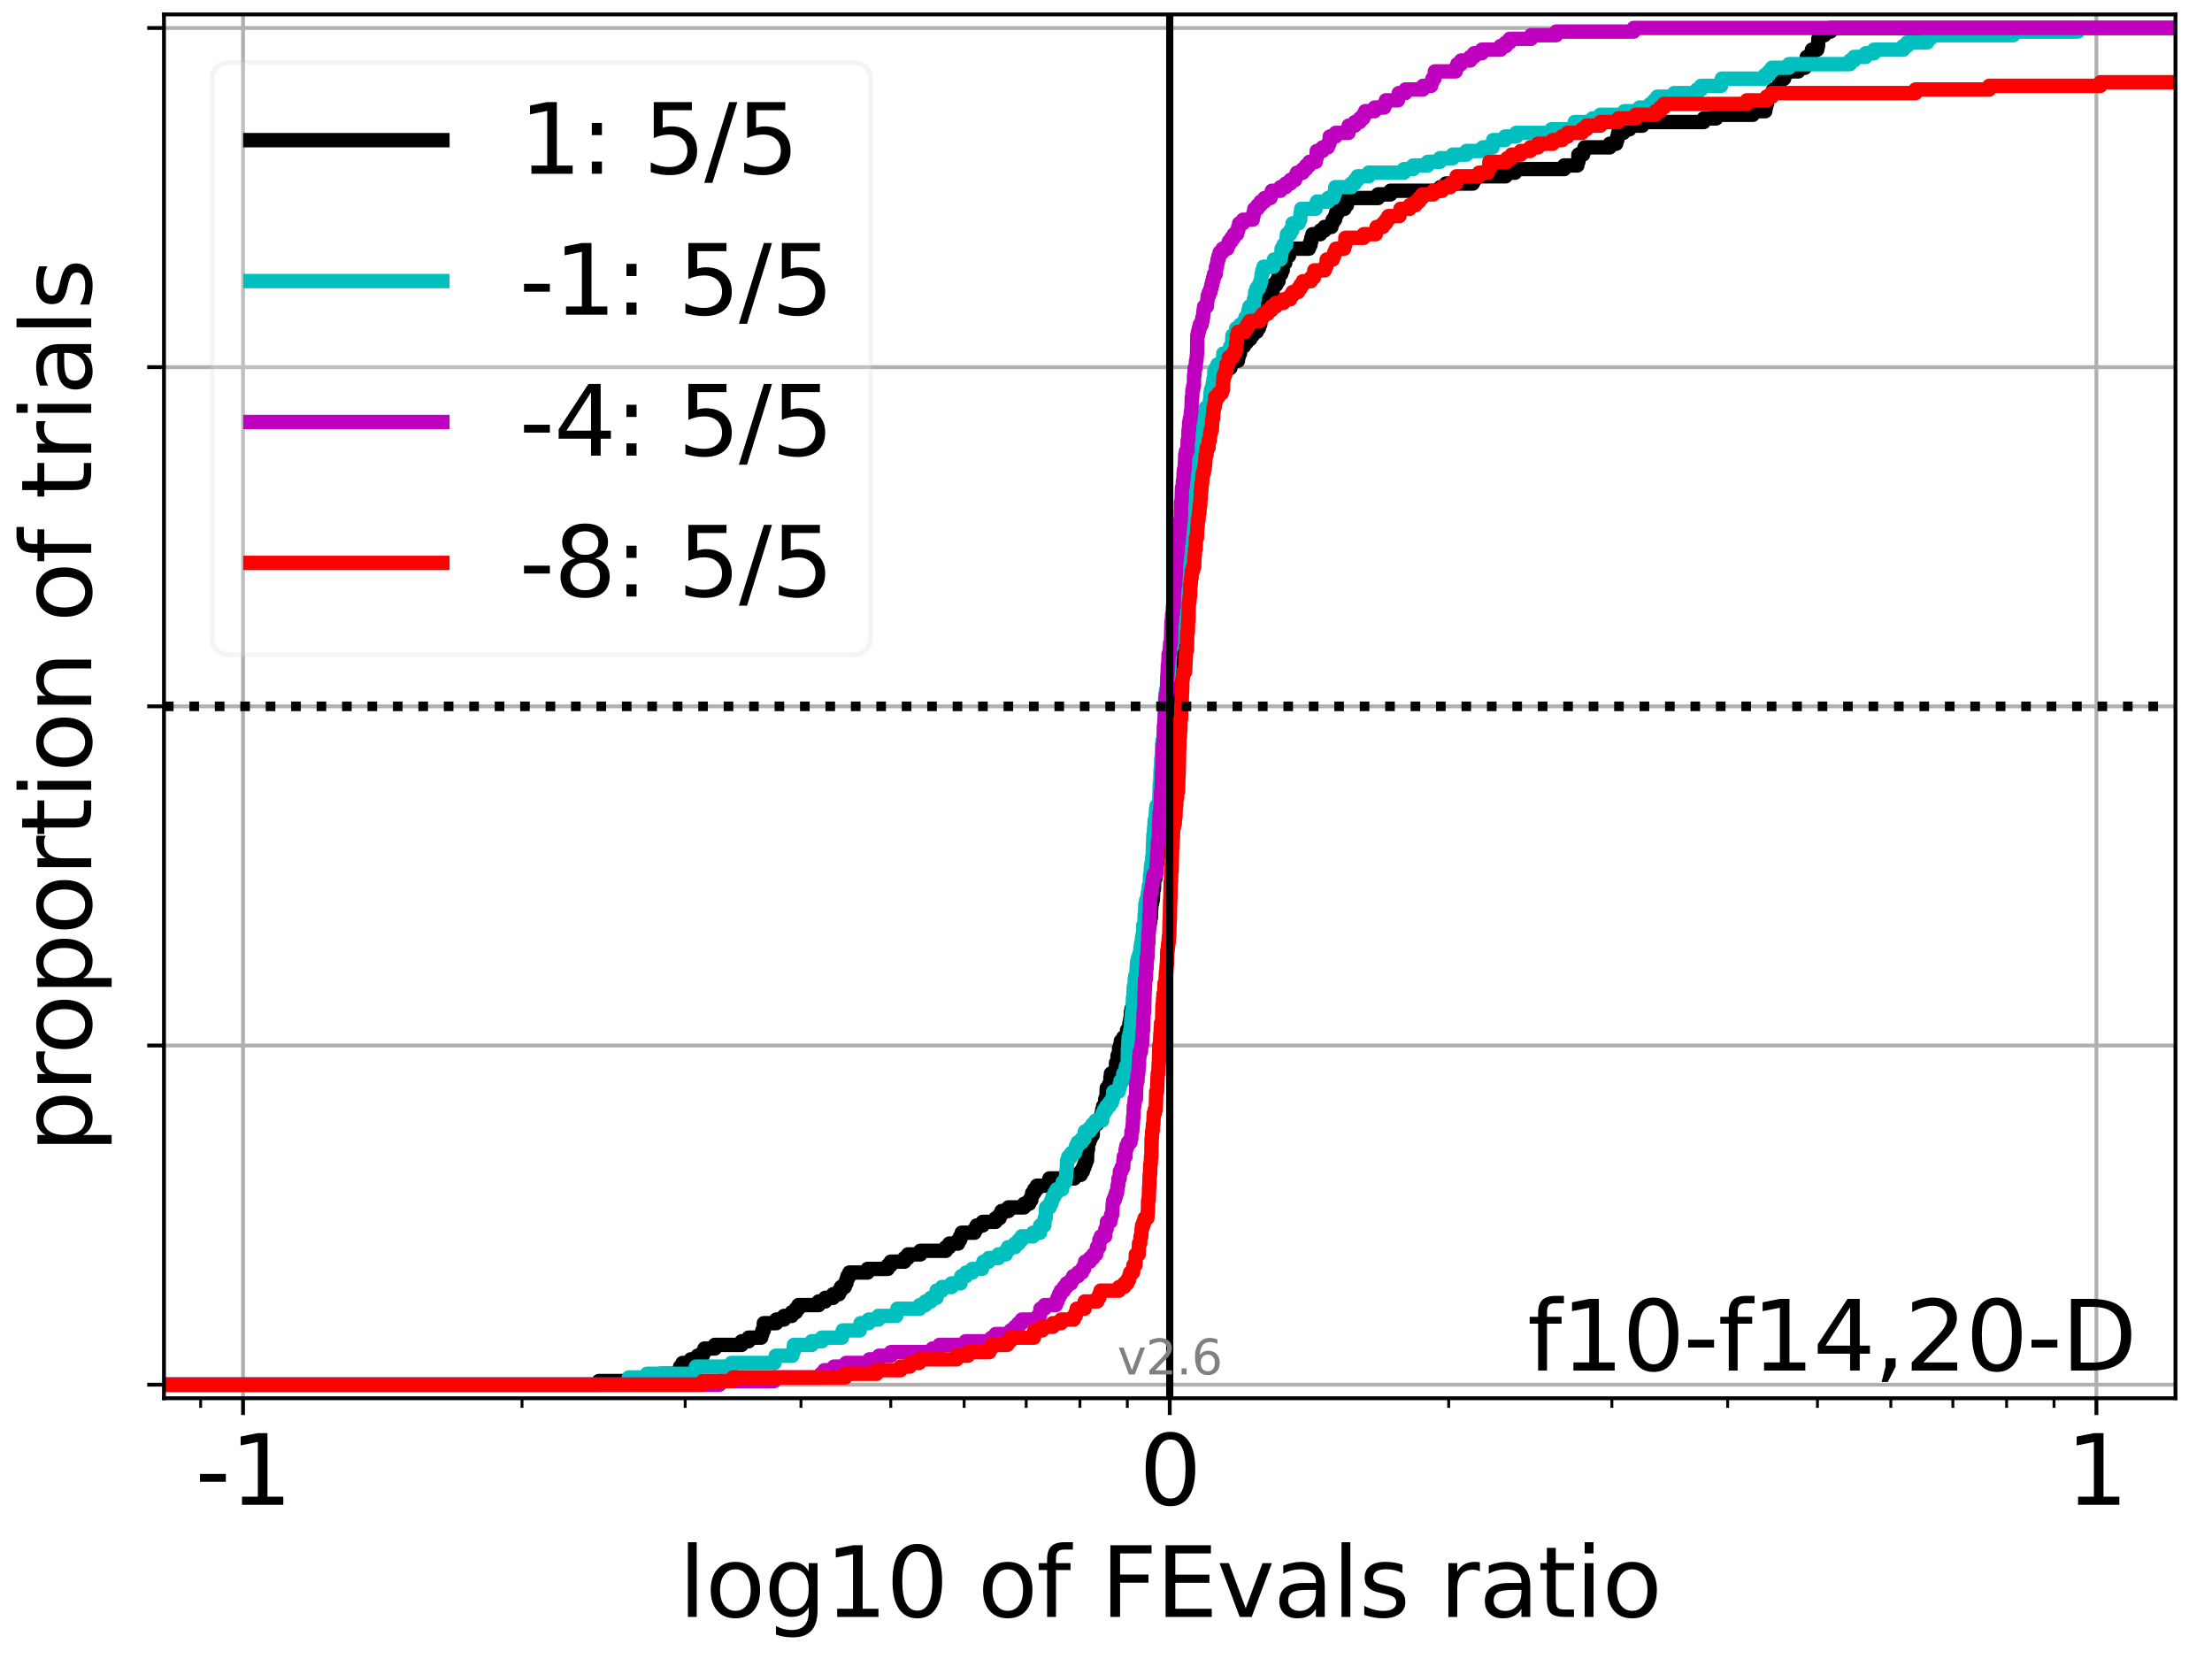 <?xml version="1.0" encoding="utf-8" standalone="no"?>
<!DOCTYPE svg PUBLIC "-//W3C//DTD SVG 1.1//EN"
  "http://www.w3.org/Graphics/SVG/1.1/DTD/svg11.dtd">
<svg xmlns:xlink="http://www.w3.org/1999/xlink" width="460.8pt" height="345.6pt" viewBox="0 0 460.8 345.6" xmlns="http://www.w3.org/2000/svg" version="1.1">
 <defs>
  <style type="text/css">*{stroke-linejoin: round; stroke-linecap: butt}</style>
 </defs>
 <g id="figure_1">
  <g id="patch_1">
   <path d="M 0 345.6 
L 460.8 345.6 
L 460.8 0 
L 0 0 
z
" style="fill: #ffffff"/>
  </g>
  <g id="axes_1">
   <g id="patch_2">
    <path d="M 34.16 291.28 
L 453.192 291.28 
L 453.192 3 
L 34.16 3 
z
" style="fill: #ffffff"/>
   </g>
   <g id="matplotlib.axis_1">
    <g id="xtick_1">
     <g id="line2d_1">
      <path d="M 50.631 291.28 
L 50.631 3 
" clip-path="url(#pb56a71330d)" style="fill: none; stroke: #b0b0b0; stroke-width: 0.8; stroke-linecap: square"/>
     </g>
     <g id="line2d_2">
      <defs>
       <path id="m0bf97f5872" d="M 0 0 
L 0 3.5 
" style="stroke: #000000; stroke-width: 0.8"/>
      </defs>
      <g>
       <use xlink:href="#m0bf97f5872" x="50.631" y="291.28" style="stroke: #000000; stroke-width: 0.8"/>
      </g>
     </g>
     <g id="text_1">
      <!-- -1 -->
      <g transform="translate(40.66 313.477)scale(0.2 -0.2)">
       <defs>
        <path id="DejaVuSans-2d" d="M 313 2009 
L 1997 2009 
L 1997 1497 
L 313 1497 
L 313 2009 
z
" transform="scale(0.016)"/>
        <path id="DejaVuSans-31" d="M 794 531 
L 1825 531 
L 1825 4091 
L 703 3866 
L 703 4441 
L 1819 4666 
L 2450 4666 
L 2450 531 
L 3481 531 
L 3481 0 
L 794 0 
L 794 531 
z
" transform="scale(0.016)"/>
       </defs>
       <use xlink:href="#DejaVuSans-2d"/>
       <use xlink:href="#DejaVuSans-31" x="36.084"/>
      </g>
     </g>
    </g>
    <g id="xtick_2">
     <g id="line2d_3">
      <path d="M 243.676 291.28 
L 243.676 3 
" clip-path="url(#pb56a71330d)" style="fill: none; stroke: #b0b0b0; stroke-width: 0.8; stroke-linecap: square"/>
     </g>
     <g id="line2d_4">
      <g>
       <use xlink:href="#m0bf97f5872" x="243.676" y="291.28" style="stroke: #000000; stroke-width: 0.8"/>
      </g>
     </g>
     <g id="text_2">
      <!-- 0 -->
      <g transform="translate(237.314 313.477)scale(0.2 -0.2)">
       <defs>
        <path id="DejaVuSans-30" d="M 2034 4250 
Q 1547 4250 1301 3770 
Q 1056 3291 1056 2328 
Q 1056 1369 1301 889 
Q 1547 409 2034 409 
Q 2525 409 2770 889 
Q 3016 1369 3016 2328 
Q 3016 3291 2770 3770 
Q 2525 4250 2034 4250 
z
M 2034 4750 
Q 2819 4750 3233 4129 
Q 3647 3509 3647 2328 
Q 3647 1150 3233 529 
Q 2819 -91 2034 -91 
Q 1250 -91 836 529 
Q 422 1150 422 2328 
Q 422 3509 836 4129 
Q 1250 4750 2034 4750 
z
" transform="scale(0.016)"/>
       </defs>
       <use xlink:href="#DejaVuSans-30"/>
      </g>
     </g>
    </g>
    <g id="xtick_3">
     <g id="line2d_5">
      <path d="M 436.721 291.28 
L 436.721 3 
" clip-path="url(#pb56a71330d)" style="fill: none; stroke: #b0b0b0; stroke-width: 0.8; stroke-linecap: square"/>
     </g>
     <g id="line2d_6">
      <g>
       <use xlink:href="#m0bf97f5872" x="436.721" y="291.28" style="stroke: #000000; stroke-width: 0.8"/>
      </g>
     </g>
     <g id="text_3">
      <!-- 1 -->
      <g transform="translate(430.359 313.477)scale(0.2 -0.2)">
       <use xlink:href="#DejaVuSans-31"/>
      </g>
     </g>
    </g>
    <g id="xtick_4">
     <g id="line2d_7">
      <defs>
       <path id="m0c3d5b27dc" d="M 0 0 
L 0 2 
" style="stroke: #000000; stroke-width: 0.6"/>
      </defs>
      <g>
       <use xlink:href="#m0c3d5b27dc" x="41.798" y="291.28" style="stroke: #000000; stroke-width: 0.6"/>
      </g>
     </g>
    </g>
    <g id="xtick_5">
     <g id="line2d_8">
      <g>
       <use xlink:href="#m0c3d5b27dc" x="108.743" y="291.28" style="stroke: #000000; stroke-width: 0.6"/>
      </g>
     </g>
    </g>
    <g id="xtick_6">
     <g id="line2d_9">
      <g>
       <use xlink:href="#m0c3d5b27dc" x="142.737" y="291.28" style="stroke: #000000; stroke-width: 0.6"/>
      </g>
     </g>
    </g>
    <g id="xtick_7">
     <g id="line2d_10">
      <g>
       <use xlink:href="#m0c3d5b27dc" x="166.856" y="291.28" style="stroke: #000000; stroke-width: 0.6"/>
      </g>
     </g>
    </g>
    <g id="xtick_8">
     <g id="line2d_11">
      <g>
       <use xlink:href="#m0c3d5b27dc" x="185.564" y="291.28" style="stroke: #000000; stroke-width: 0.6"/>
      </g>
     </g>
    </g>
    <g id="xtick_9">
     <g id="line2d_12">
      <g>
       <use xlink:href="#m0c3d5b27dc" x="200.849" y="291.28" style="stroke: #000000; stroke-width: 0.6"/>
      </g>
     </g>
    </g>
    <g id="xtick_10">
     <g id="line2d_13">
      <g>
       <use xlink:href="#m0c3d5b27dc" x="213.773" y="291.28" style="stroke: #000000; stroke-width: 0.6"/>
      </g>
     </g>
    </g>
    <g id="xtick_11">
     <g id="line2d_14">
      <g>
       <use xlink:href="#m0c3d5b27dc" x="224.968" y="291.28" style="stroke: #000000; stroke-width: 0.6"/>
      </g>
     </g>
    </g>
    <g id="xtick_12">
     <g id="line2d_15">
      <g>
       <use xlink:href="#m0c3d5b27dc" x="234.843" y="291.28" style="stroke: #000000; stroke-width: 0.6"/>
      </g>
     </g>
    </g>
    <g id="xtick_13">
     <g id="line2d_16">
      <g>
       <use xlink:href="#m0c3d5b27dc" x="301.788" y="291.28" style="stroke: #000000; stroke-width: 0.6"/>
      </g>
     </g>
    </g>
    <g id="xtick_14">
     <g id="line2d_17">
      <g>
       <use xlink:href="#m0c3d5b27dc" x="335.782" y="291.28" style="stroke: #000000; stroke-width: 0.6"/>
      </g>
     </g>
    </g>
    <g id="xtick_15">
     <g id="line2d_18">
      <g>
       <use xlink:href="#m0c3d5b27dc" x="359.901" y="291.28" style="stroke: #000000; stroke-width: 0.6"/>
      </g>
     </g>
    </g>
    <g id="xtick_16">
     <g id="line2d_19">
      <g>
       <use xlink:href="#m0c3d5b27dc" x="378.609" y="291.28" style="stroke: #000000; stroke-width: 0.6"/>
      </g>
     </g>
    </g>
    <g id="xtick_17">
     <g id="line2d_20">
      <g>
       <use xlink:href="#m0c3d5b27dc" x="393.894" y="291.28" style="stroke: #000000; stroke-width: 0.6"/>
      </g>
     </g>
    </g>
    <g id="xtick_18">
     <g id="line2d_21">
      <g>
       <use xlink:href="#m0c3d5b27dc" x="406.818" y="291.28" style="stroke: #000000; stroke-width: 0.6"/>
      </g>
     </g>
    </g>
    <g id="xtick_19">
     <g id="line2d_22">
      <g>
       <use xlink:href="#m0c3d5b27dc" x="418.013" y="291.28" style="stroke: #000000; stroke-width: 0.6"/>
      </g>
     </g>
    </g>
    <g id="xtick_20">
     <g id="line2d_23">
      <g>
       <use xlink:href="#m0c3d5b27dc" x="427.888" y="291.28" style="stroke: #000000; stroke-width: 0.6"/>
      </g>
     </g>
    </g>
    <g id="text_4">
     <!-- log10 of FEvals ratio -->
     <g transform="translate(141.371 336.833)scale(0.2 -0.2)">
      <defs>
       <path id="DejaVuSans-6c" d="M 603 4863 
L 1178 4863 
L 1178 0 
L 603 0 
L 603 4863 
z
" transform="scale(0.016)"/>
       <path id="DejaVuSans-6f" d="M 1959 3097 
Q 1497 3097 1228 2736 
Q 959 2375 959 1747 
Q 959 1119 1226 758 
Q 1494 397 1959 397 
Q 2419 397 2687 759 
Q 2956 1122 2956 1747 
Q 2956 2369 2687 2733 
Q 2419 3097 1959 3097 
z
M 1959 3584 
Q 2709 3584 3137 3096 
Q 3566 2609 3566 1747 
Q 3566 888 3137 398 
Q 2709 -91 1959 -91 
Q 1206 -91 779 398 
Q 353 888 353 1747 
Q 353 2609 779 3096 
Q 1206 3584 1959 3584 
z
" transform="scale(0.016)"/>
       <path id="DejaVuSans-67" d="M 2906 1791 
Q 2906 2416 2648 2759 
Q 2391 3103 1925 3103 
Q 1463 3103 1205 2759 
Q 947 2416 947 1791 
Q 947 1169 1205 825 
Q 1463 481 1925 481 
Q 2391 481 2648 825 
Q 2906 1169 2906 1791 
z
M 3481 434 
Q 3481 -459 3084 -895 
Q 2688 -1331 1869 -1331 
Q 1566 -1331 1297 -1286 
Q 1028 -1241 775 -1147 
L 775 -588 
Q 1028 -725 1275 -790 
Q 1522 -856 1778 -856 
Q 2344 -856 2625 -561 
Q 2906 -266 2906 331 
L 2906 616 
Q 2728 306 2450 153 
Q 2172 0 1784 0 
Q 1141 0 747 490 
Q 353 981 353 1791 
Q 353 2603 747 3093 
Q 1141 3584 1784 3584 
Q 2172 3584 2450 3431 
Q 2728 3278 2906 2969 
L 2906 3500 
L 3481 3500 
L 3481 434 
z
" transform="scale(0.016)"/>
       <path id="DejaVuSans-20" transform="scale(0.016)"/>
       <path id="DejaVuSans-66" d="M 2375 4863 
L 2375 4384 
L 1825 4384 
Q 1516 4384 1395 4259 
Q 1275 4134 1275 3809 
L 1275 3500 
L 2222 3500 
L 2222 3053 
L 1275 3053 
L 1275 0 
L 697 0 
L 697 3053 
L 147 3053 
L 147 3500 
L 697 3500 
L 697 3744 
Q 697 4328 969 4595 
Q 1241 4863 1831 4863 
L 2375 4863 
z
" transform="scale(0.016)"/>
       <path id="DejaVuSans-46" d="M 628 4666 
L 3309 4666 
L 3309 4134 
L 1259 4134 
L 1259 2759 
L 3109 2759 
L 3109 2228 
L 1259 2228 
L 1259 0 
L 628 0 
L 628 4666 
z
" transform="scale(0.016)"/>
       <path id="DejaVuSans-45" d="M 628 4666 
L 3578 4666 
L 3578 4134 
L 1259 4134 
L 1259 2753 
L 3481 2753 
L 3481 2222 
L 1259 2222 
L 1259 531 
L 3634 531 
L 3634 0 
L 628 0 
L 628 4666 
z
" transform="scale(0.016)"/>
       <path id="DejaVuSans-76" d="M 191 3500 
L 800 3500 
L 1894 563 
L 2988 3500 
L 3597 3500 
L 2284 0 
L 1503 0 
L 191 3500 
z
" transform="scale(0.016)"/>
       <path id="DejaVuSans-61" d="M 2194 1759 
Q 1497 1759 1228 1600 
Q 959 1441 959 1056 
Q 959 750 1161 570 
Q 1363 391 1709 391 
Q 2188 391 2477 730 
Q 2766 1069 2766 1631 
L 2766 1759 
L 2194 1759 
z
M 3341 1997 
L 3341 0 
L 2766 0 
L 2766 531 
Q 2569 213 2275 61 
Q 1981 -91 1556 -91 
Q 1019 -91 701 211 
Q 384 513 384 1019 
Q 384 1609 779 1909 
Q 1175 2209 1959 2209 
L 2766 2209 
L 2766 2266 
Q 2766 2663 2505 2880 
Q 2244 3097 1772 3097 
Q 1472 3097 1187 3025 
Q 903 2953 641 2809 
L 641 3341 
Q 956 3463 1253 3523 
Q 1550 3584 1831 3584 
Q 2591 3584 2966 3190 
Q 3341 2797 3341 1997 
z
" transform="scale(0.016)"/>
       <path id="DejaVuSans-73" d="M 2834 3397 
L 2834 2853 
Q 2591 2978 2328 3040 
Q 2066 3103 1784 3103 
Q 1356 3103 1142 2972 
Q 928 2841 928 2578 
Q 928 2378 1081 2264 
Q 1234 2150 1697 2047 
L 1894 2003 
Q 2506 1872 2764 1633 
Q 3022 1394 3022 966 
Q 3022 478 2636 193 
Q 2250 -91 1575 -91 
Q 1294 -91 989 -36 
Q 684 19 347 128 
L 347 722 
Q 666 556 975 473 
Q 1284 391 1588 391 
Q 1994 391 2212 530 
Q 2431 669 2431 922 
Q 2431 1156 2273 1281 
Q 2116 1406 1581 1522 
L 1381 1569 
Q 847 1681 609 1914 
Q 372 2147 372 2553 
Q 372 3047 722 3315 
Q 1072 3584 1716 3584 
Q 2034 3584 2315 3537 
Q 2597 3491 2834 3397 
z
" transform="scale(0.016)"/>
       <path id="DejaVuSans-72" d="M 2631 2963 
Q 2534 3019 2420 3045 
Q 2306 3072 2169 3072 
Q 1681 3072 1420 2755 
Q 1159 2438 1159 1844 
L 1159 0 
L 581 0 
L 581 3500 
L 1159 3500 
L 1159 2956 
Q 1341 3275 1631 3429 
Q 1922 3584 2338 3584 
Q 2397 3584 2469 3576 
Q 2541 3569 2628 3553 
L 2631 2963 
z
" transform="scale(0.016)"/>
       <path id="DejaVuSans-74" d="M 1172 4494 
L 1172 3500 
L 2356 3500 
L 2356 3053 
L 1172 3053 
L 1172 1153 
Q 1172 725 1289 603 
Q 1406 481 1766 481 
L 2356 481 
L 2356 0 
L 1766 0 
Q 1100 0 847 248 
Q 594 497 594 1153 
L 594 3053 
L 172 3053 
L 172 3500 
L 594 3500 
L 594 4494 
L 1172 4494 
z
" transform="scale(0.016)"/>
       <path id="DejaVuSans-69" d="M 603 3500 
L 1178 3500 
L 1178 0 
L 603 0 
L 603 3500 
z
M 603 4863 
L 1178 4863 
L 1178 4134 
L 603 4134 
L 603 4863 
z
" transform="scale(0.016)"/>
      </defs>
      <use xlink:href="#DejaVuSans-6c"/>
      <use xlink:href="#DejaVuSans-6f" x="27.783"/>
      <use xlink:href="#DejaVuSans-67" x="88.965"/>
      <use xlink:href="#DejaVuSans-31" x="152.441"/>
      <use xlink:href="#DejaVuSans-30" x="216.064"/>
      <use xlink:href="#DejaVuSans-20" x="279.688"/>
      <use xlink:href="#DejaVuSans-6f" x="311.475"/>
      <use xlink:href="#DejaVuSans-66" x="372.656"/>
      <use xlink:href="#DejaVuSans-20" x="407.861"/>
      <use xlink:href="#DejaVuSans-46" x="439.648"/>
      <use xlink:href="#DejaVuSans-45" x="497.168"/>
      <use xlink:href="#DejaVuSans-76" x="560.352"/>
      <use xlink:href="#DejaVuSans-61" x="619.531"/>
      <use xlink:href="#DejaVuSans-6c" x="680.811"/>
      <use xlink:href="#DejaVuSans-73" x="708.594"/>
      <use xlink:href="#DejaVuSans-20" x="760.693"/>
      <use xlink:href="#DejaVuSans-72" x="792.48"/>
      <use xlink:href="#DejaVuSans-61" x="833.594"/>
      <use xlink:href="#DejaVuSans-74" x="894.873"/>
      <use xlink:href="#DejaVuSans-69" x="934.082"/>
      <use xlink:href="#DejaVuSans-6f" x="961.865"/>
     </g>
    </g>
   </g>
   <g id="matplotlib.axis_2">
    <g id="ytick_1">
     <g id="line2d_24">
      <path d="M 34.16 288.454 
L 453.192 288.454 
" clip-path="url(#pb56a71330d)" style="fill: none; stroke: #b0b0b0; stroke-width: 0.8; stroke-linecap: square"/>
     </g>
     <g id="line2d_25">
      <defs>
       <path id="me6cb80fcf9" d="M 0 0 
L -3.5 0 
" style="stroke: #000000; stroke-width: 0.8"/>
      </defs>
      <g>
       <use xlink:href="#me6cb80fcf9" x="34.16" y="288.454" style="stroke: #000000; stroke-width: 0.8"/>
      </g>
     </g>
    </g>
    <g id="ytick_2">
     <g id="line2d_26">
      <path d="M 34.16 217.797 
L 453.192 217.797 
" clip-path="url(#pb56a71330d)" style="fill: none; stroke: #b0b0b0; stroke-width: 0.8; stroke-linecap: square"/>
     </g>
     <g id="line2d_27">
      <g>
       <use xlink:href="#me6cb80fcf9" x="34.16" y="217.797" style="stroke: #000000; stroke-width: 0.8"/>
      </g>
     </g>
    </g>
    <g id="ytick_3">
     <g id="line2d_28">
      <path d="M 34.16 147.14 
L 453.192 147.14 
" clip-path="url(#pb56a71330d)" style="fill: none; stroke: #b0b0b0; stroke-width: 0.8; stroke-linecap: square"/>
     </g>
     <g id="line2d_29">
      <g>
       <use xlink:href="#me6cb80fcf9" x="34.16" y="147.14" style="stroke: #000000; stroke-width: 0.8"/>
      </g>
     </g>
    </g>
    <g id="ytick_4">
     <g id="line2d_30">
      <path d="M 34.16 76.483 
L 453.192 76.483 
" clip-path="url(#pb56a71330d)" style="fill: none; stroke: #b0b0b0; stroke-width: 0.8; stroke-linecap: square"/>
     </g>
     <g id="line2d_31">
      <g>
       <use xlink:href="#me6cb80fcf9" x="34.16" y="76.483" style="stroke: #000000; stroke-width: 0.8"/>
      </g>
     </g>
    </g>
    <g id="ytick_5">
     <g id="line2d_32">
      <path d="M 34.16 5.826 
L 453.192 5.826 
" clip-path="url(#pb56a71330d)" style="fill: none; stroke: #b0b0b0; stroke-width: 0.8; stroke-linecap: square"/>
     </g>
     <g id="line2d_33">
      <g>
       <use xlink:href="#me6cb80fcf9" x="34.16" y="5.826" style="stroke: #000000; stroke-width: 0.8"/>
      </g>
     </g>
    </g>
    <g id="text_5">
     <!-- proportion of trials -->
     <g transform="translate(19.001 240.146)rotate(-90)scale(0.2 -0.2)">
      <defs>
       <path id="DejaVuSans-70" d="M 1159 525 
L 1159 -1331 
L 581 -1331 
L 581 3500 
L 1159 3500 
L 1159 2969 
Q 1341 3281 1617 3432 
Q 1894 3584 2278 3584 
Q 2916 3584 3314 3078 
Q 3713 2572 3713 1747 
Q 3713 922 3314 415 
Q 2916 -91 2278 -91 
Q 1894 -91 1617 61 
Q 1341 213 1159 525 
z
M 3116 1747 
Q 3116 2381 2855 2742 
Q 2594 3103 2138 3103 
Q 1681 3103 1420 2742 
Q 1159 2381 1159 1747 
Q 1159 1113 1420 752 
Q 1681 391 2138 391 
Q 2594 391 2855 752 
Q 3116 1113 3116 1747 
z
" transform="scale(0.016)"/>
       <path id="DejaVuSans-6e" d="M 3513 2113 
L 3513 0 
L 2938 0 
L 2938 2094 
Q 2938 2591 2744 2837 
Q 2550 3084 2163 3084 
Q 1697 3084 1428 2787 
Q 1159 2491 1159 1978 
L 1159 0 
L 581 0 
L 581 3500 
L 1159 3500 
L 1159 2956 
Q 1366 3272 1645 3428 
Q 1925 3584 2291 3584 
Q 2894 3584 3203 3211 
Q 3513 2838 3513 2113 
z
" transform="scale(0.016)"/>
      </defs>
      <use xlink:href="#DejaVuSans-70"/>
      <use xlink:href="#DejaVuSans-72" x="63.477"/>
      <use xlink:href="#DejaVuSans-6f" x="102.34"/>
      <use xlink:href="#DejaVuSans-70" x="163.521"/>
      <use xlink:href="#DejaVuSans-6f" x="226.998"/>
      <use xlink:href="#DejaVuSans-72" x="288.18"/>
      <use xlink:href="#DejaVuSans-74" x="329.293"/>
      <use xlink:href="#DejaVuSans-69" x="368.502"/>
      <use xlink:href="#DejaVuSans-6f" x="396.285"/>
      <use xlink:href="#DejaVuSans-6e" x="457.467"/>
      <use xlink:href="#DejaVuSans-20" x="520.846"/>
      <use xlink:href="#DejaVuSans-6f" x="552.633"/>
      <use xlink:href="#DejaVuSans-66" x="613.814"/>
      <use xlink:href="#DejaVuSans-20" x="649.02"/>
      <use xlink:href="#DejaVuSans-74" x="680.807"/>
      <use xlink:href="#DejaVuSans-72" x="720.016"/>
      <use xlink:href="#DejaVuSans-69" x="761.129"/>
      <use xlink:href="#DejaVuSans-61" x="788.912"/>
      <use xlink:href="#DejaVuSans-6c" x="850.191"/>
      <use xlink:href="#DejaVuSans-73" x="877.975"/>
     </g>
    </g>
   </g>
   <g id="line2d_34">
    <path d="M 34.16 288.454 
L 124.751 288.454 
L 124.751 287.7 
L 136.674 287.7 
L 136.674 286.946 
L 137.563 286.946 
L 137.563 286.193 
L 141.632 286.193 
L 141.684 284.685 
L 142.186 284.685 
L 142.186 283.932 
L 143.908 283.932 
L 143.908 283.178 
L 145.297 283.178 
L 145.297 282.424 
L 146.38 282.424 
L 146.38 281.671 
L 146.765 281.671 
L 146.765 280.917 
L 148.909 280.917 
L 148.909 280.163 
L 154.497 280.163 
L 154.497 279.41 
L 155.946 279.41 
L 155.946 278.656 
L 158.566 278.656 
L 158.566 277.902 
L 158.804 277.902 
L 158.804 277.149 
L 159.104 277.149 
L 159.12 275.641 
L 161.721 275.641 
L 161.721 274.888 
L 163.314 274.888 
L 163.314 274.134 
L 164.922 274.134 
L 164.922 273.38 
L 165.79 273.38 
L 165.79 272.627 
L 166.344 272.627 
L 166.344 271.873 
L 170.538 271.873 
L 170.538 271.119 
L 171.916 271.119 
L 171.916 270.366 
L 173.545 270.366 
L 173.545 269.612 
L 174.758 269.612 
L 174.758 268.858 
L 175.2 268.858 
L 175.2 268.105 
L 175.985 268.105 
L 175.985 267.351 
L 176.312 267.351 
L 176.312 266.597 
L 176.539 266.597 
L 176.539 265.844 
L 176.94 265.844 
L 176.94 265.09 
L 180.733 265.09 
L 180.733 264.336 
L 184.936 264.336 
L 184.936 263.583 
L 185.564 263.583 
L 185.564 262.829 
L 188.406 262.829 
L 188.406 262.075 
L 189.132 262.075 
L 189.132 261.321 
L 191.723 261.321 
L 191.723 260.568 
L 197.029 260.568 
L 197.029 259.814 
L 197.755 259.814 
L 197.755 259.06 
L 199.601 259.06 
L 199.601 258.307 
L 200.015 258.307 
L 200.015 257.553 
L 200.346 257.553 
L 200.346 256.799 
L 203.006 256.799 
L 203.006 256.046 
L 203.448 256.046 
L 203.448 255.292 
L 204.709 255.292 
L 204.709 254.538 
L 207.385 254.538 
L 207.385 253.785 
L 208.224 253.785 
L 208.224 253.031 
L 208.638 253.031 
L 208.638 252.277 
L 210.071 252.277 
L 210.071 251.524 
L 213.333 251.524 
L 213.333 250.77 
L 214.396 250.77 
L 214.396 250.016 
L 214.839 250.016 
L 214.839 249.263 
L 215.024 249.263 
L 215.024 248.509 
L 215.467 248.509 
L 215.467 247.755 
L 216.009 247.755 
L 216.009 247.002 
L 218.338 247.002 
L 218.338 246.248 
L 218.62 246.248 
L 218.62 245.494 
L 223.79 245.494 
L 223.79 244.741 
L 225.143 244.741 
L 225.143 243.987 
L 225.598 243.987 
L 225.598 243.233 
L 225.88 243.233 
L 225.88 242.48 
L 226.156 242.48 
L 226.156 241.726 
L 226.438 241.726 
L 226.517 239.465 
L 226.648 239.465 
L 226.662 237.958 
L 226.932 237.958 
L 226.932 237.204 
L 227.216 237.204 
L 227.216 236.45 
L 227.633 236.45 
L 227.658 234.943 
L 227.81 234.943 
L 227.81 234.189 
L 228.52 234.189 
L 228.52 233.436 
L 229.331 233.436 
L 229.331 232.682 
L 229.458 232.682 
L 229.458 231.928 
L 229.613 231.928 
L 229.613 231.175 
L 229.807 231.175 
L 229.807 230.421 
L 230.202 230.421 
L 230.249 228.914 
L 230.484 228.914 
L 230.561 226.653 
L 231.034 226.653 
L 231.034 225.899 
L 231.315 225.899 
L 231.323 224.392 
L 231.431 224.392 
L 231.431 223.638 
L 232.247 223.638 
L 232.247 222.884 
L 232.463 222.884 
L 232.496 221.377 
L 232.761 221.377 
L 232.82 219.869 
L 233.102 219.869 
L 233.117 218.362 
L 233.366 218.362 
L 233.366 217.608 
L 233.498 217.608 
L 233.498 216.855 
L 234.021 216.855 
L 234.021 216.101 
L 234.678 216.101 
L 234.678 215.347 
L 234.789 215.347 
L 234.789 214.594 
L 235.185 214.594 
L 235.285 213.086 
L 235.434 213.086 
L 235.434 212.333 
L 235.548 212.333 
L 235.578 210.825 
L 235.742 210.825 
L 235.742 210.072 
L 236.233 210.072 
L 236.233 209.318 
L 236.434 209.318 
L 236.448 207.811 
L 236.76 207.811 
L 236.76 207.057 
L 236.879 207.057 
L 236.974 204.796 
L 237.616 204.796 
L 237.685 203.289 
L 237.805 203.289 
L 237.805 202.535 
L 237.946 202.535 
L 237.956 201.028 
L 238.099 201.028 
L 238.127 199.52 
L 238.272 199.52 
L 238.32 198.013 
L 238.411 198.013 
L 238.516 196.506 
L 238.529 196.506 
L 238.541 194.998 
L 238.693 194.998 
L 238.693 194.245 
L 239.124 194.245 
L 239.124 193.491 
L 239.33 193.491 
L 239.33 192.737 
L 239.491 192.737 
L 239.491 191.984 
L 239.618 191.984 
L 239.618 191.23 
L 239.74 191.23 
L 239.832 188.969 
L 239.859 188.969 
L 239.859 188.215 
L 239.994 188.215 
L 239.994 187.462 
L 240.151 187.462 
L 240.254 185.2 
L 240.389 185.2 
L 240.465 182.939 
L 240.729 182.939 
L 240.804 181.432 
L 240.9 181.432 
L 240.999 179.925 
L 241.021 179.925 
L 241.13 178.417 
L 241.238 178.417 
L 241.333 176.91 
L 241.52 176.91 
L 241.547 175.403 
L 241.799 175.403 
L 241.799 174.649 
L 241.922 174.649 
L 242.024 172.388 
L 242.062 172.388 
L 242.081 170.881 
L 242.27 170.881 
L 242.27 170.127 
L 242.417 170.127 
L 242.444 168.62 
L 242.579 168.62 
L 242.647 167.112 
L 242.793 167.112 
L 242.855 164.098 
L 243.089 164.098 
L 243.089 163.344 
L 243.236 163.344 
L 243.343 161.083 
L 243.398 161.083 
L 243.502 158.822 
L 243.547 158.822 
L 243.547 158.068 
L 243.953 158.068 
L 244.063 155.807 
L 244.136 155.807 
L 244.227 154.3 
L 244.357 154.3 
L 244.357 153.546 
L 244.485 153.546 
L 244.514 152.039 
L 244.638 152.039 
L 244.638 151.285 
L 244.847 151.285 
L 244.933 149.024 
L 245.068 149.024 
L 245.169 146.009 
L 245.192 146.009 
L 245.275 143.748 
L 245.34 143.748 
L 245.451 140.734 
L 245.469 140.734 
L 245.573 138.473 
L 245.912 138.473 
L 245.956 136.965 
L 246.21 136.965 
L 246.21 136.212 
L 246.334 136.212 
L 246.368 133.197 
L 246.51 133.197 
L 246.51 132.443 
L 246.772 132.443 
L 246.772 131.69 
L 246.893 131.69 
L 247.001 130.182 
L 247.092 130.182 
L 247.165 127.921 
L 247.227 127.921 
L 247.227 127.168 
L 247.38 127.168 
L 247.412 124.907 
L 247.602 124.907 
L 247.705 121.892 
L 247.78 121.892 
L 247.828 120.385 
L 247.941 120.385 
L 247.966 118.877 
L 248.097 118.877 
L 248.207 113.602 
L 248.278 113.602 
L 248.278 112.848 
L 248.718 112.848 
L 248.791 110.587 
L 248.877 110.587 
L 248.929 109.08 
L 249.192 109.08 
L 249.262 106.818 
L 249.344 106.818 
L 249.448 105.311 
L 249.516 105.311 
L 249.516 104.557 
L 249.642 104.557 
L 249.71 102.296 
L 249.898 102.296 
L 249.953 100.789 
L 250.149 100.789 
L 250.196 99.282 
L 250.338 99.282 
L 250.413 97.774 
L 250.462 97.774 
L 250.462 97.021 
L 250.62 97.021 
L 250.716 95.513 
L 250.902 95.513 
L 250.902 94.76 
L 251.087 94.76 
L 251.087 94.006 
L 251.307 94.006 
L 251.383 92.499 
L 251.471 92.499 
L 251.471 91.745 
L 251.671 91.745 
L 251.671 90.991 
L 251.894 90.991 
L 251.894 90.238 
L 252.032 90.238 
L 252.032 89.484 
L 252.16 89.484 
L 252.254 86.469 
L 252.584 86.469 
L 252.584 85.716 
L 252.765 85.716 
L 252.765 84.962 
L 252.952 84.962 
L 252.952 84.208 
L 253.085 84.208 
L 253.085 83.455 
L 253.308 83.455 
L 253.308 82.701 
L 253.596 82.701 
L 253.596 81.947 
L 253.754 81.947 
L 253.812 80.44 
L 254.092 80.44 
L 254.092 79.686 
L 254.39 79.686 
L 254.478 78.179 
L 254.872 78.179 
L 254.872 77.425 
L 255.383 77.425 
L 255.383 76.672 
L 256.307 76.672 
L 256.307 75.918 
L 256.419 75.918 
L 256.419 75.164 
L 257.88 75.164 
L 257.88 74.411 
L 258.031 74.411 
L 258.031 73.657 
L 258.313 73.657 
L 258.313 72.903 
L 258.435 72.903 
L 258.435 72.15 
L 259.133 72.15 
L 259.133 71.396 
L 259.695 71.396 
L 259.695 70.642 
L 260.463 70.642 
L 260.463 69.888 
L 260.974 69.888 
L 260.974 69.135 
L 261.804 69.135 
L 261.804 68.381 
L 262.252 68.381 
L 262.252 67.627 
L 262.53 67.627 
L 262.628 66.12 
L 263.064 66.12 
L 263.087 64.613 
L 263.29 64.613 
L 263.29 63.859 
L 263.801 63.859 
L 263.851 62.352 
L 264.362 62.352 
L 264.362 61.598 
L 264.746 61.598 
L 264.746 60.844 
L 265.121 60.844 
L 265.188 59.337 
L 265.894 59.337 
L 265.894 58.583 
L 266.337 58.583 
L 266.408 57.076 
L 266.919 57.076 
L 266.919 56.322 
L 267.221 56.322 
L 267.244 54.815 
L 267.732 54.815 
L 267.755 53.308 
L 268.516 53.308 
L 268.516 52.554 
L 268.732 52.554 
L 268.732 51.8 
L 272.672 51.8 
L 272.672 51.047 
L 272.999 51.047 
L 272.999 50.293 
L 273.183 50.293 
L 273.183 49.539 
L 273.413 49.539 
L 273.413 48.786 
L 275.034 48.786 
L 275.034 48.032 
L 275.927 48.032 
L 275.927 47.278 
L 277.355 47.278 
L 277.355 46.525 
L 277.622 46.525 
L 277.622 45.771 
L 278.107 45.771 
L 278.107 45.017 
L 278.338 45.017 
L 278.338 44.264 
L 278.78 44.264 
L 278.78 43.51 
L 280.083 43.51 
L 280.083 42.756 
L 280.594 42.756 
L 280.594 42.003 
L 280.783 42.003 
L 280.783 41.249 
L 287.073 41.249 
L 287.073 40.495 
L 289.661 40.495 
L 289.661 39.742 
L 300.06 39.742 
L 300.06 38.988 
L 301.208 38.988 
L 301.208 38.234 
L 306.816 38.234 
L 306.816 37.481 
L 307.258 37.481 
L 307.258 36.727 
L 313.652 36.727 
L 313.652 35.973 
L 315.624 35.973 
L 315.624 35.22 
L 325.855 35.22 
L 325.855 34.466 
L 328.594 34.466 
L 328.594 33.712 
L 328.808 33.712 
L 328.808 32.205 
L 329.78 32.205 
L 329.78 31.451 
L 330.107 31.451 
L 330.107 30.697 
L 335.336 30.697 
L 335.336 29.944 
L 336.681 29.944 
L 336.681 29.19 
L 336.917 29.19 
L 336.917 28.436 
L 337.095 28.436 
L 337.095 27.683 
L 338.168 27.683 
L 338.168 26.929 
L 339.438 26.929 
L 339.438 26.175 
L 342.13 26.175 
L 342.13 25.422 
L 354.917 25.422 
L 354.917 24.668 
L 357.505 24.668 
L 357.505 23.914 
L 365.148 23.914 
L 365.148 23.161 
L 367.736 23.161 
L 367.736 22.407 
L 367.887 22.407 
L 367.887 21.653 
L 368.101 21.653 
L 368.101 20.146 
L 369.073 20.146 
L 369.073 19.392 
L 369.399 19.392 
L 369.399 18.639 
L 370.475 18.639 
L 370.475 17.885 
L 370.689 17.885 
L 370.689 16.378 
L 371.661 16.378 
L 371.661 15.624 
L 371.987 15.624 
L 371.987 14.87 
L 374.628 14.87 
L 374.628 14.117 
L 375.974 14.117 
L 375.974 13.363 
L 376.21 13.363 
L 376.21 12.609 
L 376.387 12.609 
L 376.387 11.856 
L 377.216 11.856 
L 377.216 11.102 
L 377.461 11.102 
L 377.461 10.348 
L 378.562 10.348 
L 378.562 9.595 
L 378.731 9.595 
L 378.798 8.087 
L 378.975 8.087 
L 378.975 7.334 
L 380.049 7.334 
L 380.049 6.58 
L 381.319 6.58 
L 381.319 5.826 
L 453.192 5.826 
L 453.192 5.826 
" clip-path="url(#pb56a71330d)" style="fill: none; stroke: #000000; stroke-width: 3; stroke-linecap: square"/>
   </g>
   <g id="line2d_35">
    <path clip-path="url(#pb56a71330d)" style="fill: none; stroke: #000000; stroke-width: 3; stroke-linecap: square"/>
   </g>
   <g id="line2d_36">
    <path d="M 34.16 288.454 
L 130.714 288.454 
L 130.714 287.7 
L 130.994 287.7 
L 130.994 286.946 
L 134.783 286.946 
L 134.783 286.193 
L 144.788 286.193 
L 144.788 285.439 
L 144.956 285.439 
L 144.956 284.685 
L 152.377 284.685 
L 152.377 283.932 
L 161.323 283.932 
L 161.323 283.178 
L 161.603 283.178 
L 161.603 282.424 
L 165.035 282.424 
L 165.035 281.671 
L 165.315 281.671 
L 165.392 280.163 
L 169.104 280.163 
L 169.104 279.41 
L 171.212 279.41 
L 171.212 278.656 
L 175.397 278.656 
L 175.397 277.902 
L 175.565 277.902 
L 175.565 277.149 
L 179.109 277.149 
L 179.109 276.395 
L 179.277 276.395 
L 179.277 275.641 
L 180.966 275.641 
L 180.966 274.888 
L 182.986 274.888 
L 182.986 274.134 
L 186.698 274.134 
L 186.698 273.38 
L 186.938 273.38 
L 186.938 272.627 
L 191.592 272.627 
L 191.592 271.873 
L 192.784 271.873 
L 192.784 271.119 
L 193.902 271.119 
L 193.902 270.366 
L 195.106 270.366 
L 195.11 268.858 
L 196.217 268.858 
L 196.217 268.105 
L 198.217 268.105 
L 198.217 267.351 
L 200.099 267.351 
L 200.099 266.597 
L 200.254 266.597 
L 200.254 265.844 
L 201.25 265.844 
L 201.25 265.09 
L 202.538 265.09 
L 202.538 264.336 
L 204.562 264.336 
L 204.562 263.583 
L 204.86 263.583 
L 204.86 262.829 
L 205.971 262.829 
L 205.971 262.075 
L 207.971 262.075 
L 207.971 261.321 
L 209.53 261.321 
L 209.53 260.568 
L 210.008 260.568 
L 210.008 259.814 
L 211.422 259.814 
L 211.422 259.06 
L 212.199 259.06 
L 212.199 258.307 
L 212.837 258.307 
L 212.837 257.553 
L 215.191 257.553 
L 215.191 256.799 
L 216.662 256.799 
L 216.682 255.292 
L 217.547 255.292 
L 217.619 253.785 
L 217.824 253.785 
L 217.926 251.524 
L 218.671 251.524 
L 218.671 250.77 
L 219.004 250.77 
L 219.004 250.016 
L 219.284 250.016 
L 219.284 249.263 
L 219.654 249.263 
L 219.654 248.509 
L 220.114 248.509 
L 220.114 247.755 
L 221.259 247.755 
L 221.358 246.248 
L 221.936 246.248 
L 221.936 245.494 
L 222.082 245.494 
L 222.115 243.987 
L 222.201 243.987 
L 222.306 241.726 
L 222.538 241.726 
L 222.538 240.972 
L 223.134 240.972 
L 223.134 240.219 
L 223.921 240.219 
L 223.921 239.465 
L 224.152 239.465 
L 224.152 238.711 
L 224.511 238.711 
L 224.511 237.958 
L 225.357 237.958 
L 225.357 237.204 
L 225.913 237.204 
L 226.006 235.697 
L 227.001 235.697 
L 227.001 234.943 
L 227.578 234.943 
L 227.578 234.189 
L 228.223 234.189 
L 228.223 233.436 
L 229.593 233.436 
L 229.665 231.928 
L 230.026 231.928 
L 230.026 231.175 
L 230.505 231.175 
L 230.505 230.421 
L 231.112 230.421 
L 231.112 229.667 
L 231.645 229.667 
L 231.645 228.914 
L 231.859 228.914 
L 231.91 227.406 
L 233.018 227.406 
L 233.018 226.653 
L 233.248 226.653 
L 233.248 225.899 
L 233.428 225.899 
L 233.428 225.145 
L 233.931 225.145 
L 233.995 223.638 
L 234.408 223.638 
L 234.408 222.884 
L 234.541 222.884 
L 234.541 222.13 
L 234.899 222.13 
L 234.978 218.362 
L 235.02 218.362 
L 235.111 216.101 
L 235.3 216.101 
L 235.3 215.347 
L 235.446 215.347 
L 235.446 214.594 
L 235.571 214.594 
L 235.67 212.333 
L 235.735 212.333 
L 235.806 210.825 
L 235.951 210.825 
L 236.015 207.811 
L 236.108 207.811 
L 236.179 205.55 
L 236.373 205.55 
L 236.384 204.042 
L 236.498 204.042 
L 236.498 203.289 
L 236.73 203.289 
L 236.819 201.028 
L 236.888 201.028 
L 236.888 200.274 
L 237.075 200.274 
L 237.075 199.52 
L 237.323 199.52 
L 237.323 198.767 
L 237.565 198.767 
L 237.579 197.259 
L 237.712 197.259 
L 237.712 196.506 
L 237.841 196.506 
L 237.944 194.998 
L 238.102 194.998 
L 238.166 192.737 
L 238.395 192.737 
L 238.459 190.476 
L 238.533 190.476 
L 238.612 188.215 
L 238.778 188.215 
L 238.778 187.462 
L 239.027 187.462 
L 239.125 185.954 
L 239.244 185.954 
L 239.344 184.447 
L 239.531 184.447 
L 239.585 182.186 
L 239.697 182.186 
L 239.748 180.678 
L 239.842 180.678 
L 239.842 179.925 
L 239.972 179.925 
L 240.042 178.417 
L 240.106 178.417 
L 240.209 175.403 
L 240.228 175.403 
L 240.269 173.895 
L 240.366 173.895 
L 240.428 172.388 
L 240.514 172.388 
L 240.525 170.881 
L 240.713 170.881 
L 240.817 168.62 
L 240.932 168.62 
L 240.932 167.866 
L 241.365 167.866 
L 241.365 167.112 
L 241.492 167.112 
L 241.597 163.344 
L 241.693 163.344 
L 241.765 160.329 
L 241.879 160.329 
L 241.9 158.068 
L 241.991 158.068 
L 242.102 155.054 
L 242.181 155.054 
L 242.181 154.3 
L 242.392 154.3 
L 242.405 151.285 
L 242.544 151.285 
L 242.641 149.024 
L 242.658 149.024 
L 242.722 145.256 
L 242.785 145.256 
L 242.785 144.502 
L 242.907 144.502 
L 242.907 143.748 
L 243.075 143.748 
L 243.175 141.487 
L 243.362 141.487 
L 243.362 140.734 
L 243.579 140.734 
L 243.676 136.965 
L 243.725 136.965 
L 243.776 135.458 
L 243.842 135.458 
L 243.842 134.704 
L 244.16 134.704 
L 244.229 133.197 
L 244.673 133.197 
L 244.757 129.429 
L 244.988 129.429 
L 245.054 127.168 
L 245.256 127.168 
L 245.256 126.414 
L 245.399 126.414 
L 245.493 124.153 
L 245.743 124.153 
L 245.828 120.385 
L 246.011 120.385 
L 246.051 118.877 
L 246.228 118.877 
L 246.292 115.863 
L 246.355 115.863 
L 246.355 115.109 
L 246.635 115.109 
L 246.735 113.602 
L 246.879 113.602 
L 246.976 112.094 
L 247.018 112.094 
L 247.113 109.08 
L 247.171 109.08 
L 247.195 106.818 
L 247.338 106.818 
L 247.409 105.311 
L 247.815 105.311 
L 247.815 104.557 
L 248.07 104.557 
L 248.165 103.05 
L 248.237 103.05 
L 248.333 101.543 
L 248.365 101.543 
L 248.365 100.789 
L 248.667 100.789 
L 248.667 99.282 
L 248.911 99.282 
L 248.926 97.774 
L 249.033 97.774 
L 249.033 97.021 
L 249.228 97.021 
L 249.315 94.006 
L 249.438 94.006 
L 249.472 92.499 
L 249.621 92.499 
L 249.685 90.991 
L 249.737 90.991 
L 249.842 89.484 
L 250.222 89.484 
L 250.222 88.73 
L 250.492 88.73 
L 250.514 87.223 
L 250.926 87.223 
L 250.926 86.469 
L 251.076 86.469 
L 251.155 84.962 
L 251.992 84.962 
L 252.033 83.455 
L 252.105 83.455 
L 252.161 81.947 
L 252.261 81.947 
L 252.261 81.194 
L 252.524 81.194 
L 252.524 80.44 
L 252.665 80.44 
L 252.665 79.686 
L 252.782 79.686 
L 252.782 78.933 
L 252.945 78.933 
L 252.963 77.425 
L 253.255 77.425 
L 253.255 76.672 
L 253.633 76.672 
L 253.633 75.918 
L 254.753 75.918 
L 254.84 73.657 
L 256.215 73.657 
L 256.271 72.15 
L 256.634 72.15 
L 256.734 69.888 
L 257.518 69.888 
L 257.524 68.381 
L 258.337 68.381 
L 258.337 67.627 
L 259.192 67.627 
L 259.192 66.874 
L 259.449 66.874 
L 259.449 66.12 
L 260 66.12 
L 260.071 64.613 
L 260.269 64.613 
L 260.269 63.859 
L 261.139 63.859 
L 261.211 62.352 
L 261.404 62.352 
L 261.476 60.844 
L 261.741 60.844 
L 261.741 60.091 
L 262.239 60.091 
L 262.239 59.337 
L 262.536 59.337 
L 262.536 58.583 
L 262.743 58.583 
L 262.815 57.076 
L 262.982 57.076 
L 262.982 56.322 
L 263.228 56.322 
L 263.228 55.569 
L 265.3 55.569 
L 265.372 54.061 
L 266.739 54.061 
L 266.739 53.308 
L 266.907 53.308 
L 266.981 51.8 
L 267.354 51.8 
L 267.354 51.047 
L 267.938 51.047 
L 268.01 49.539 
L 268.091 49.539 
L 268.091 48.786 
L 268.754 48.786 
L 268.754 48.032 
L 269.192 48.032 
L 269.263 46.525 
L 270.533 46.525 
L 270.533 45.771 
L 270.86 45.771 
L 270.931 44.264 
L 271.067 44.264 
L 271.067 43.51 
L 274.067 43.51 
L 274.067 42.756 
L 274.328 42.756 
L 274.328 42.003 
L 276.679 42.003 
L 276.679 41.249 
L 277.78 41.249 
L 277.78 40.495 
L 278.066 40.495 
L 278.161 38.988 
L 281.492 38.988 
L 281.492 38.234 
L 282.234 38.234 
L 282.234 37.481 
L 282.814 37.481 
L 282.814 36.727 
L 285.125 36.727 
L 285.125 35.973 
L 292.473 35.973 
L 292.473 35.22 
L 294.406 35.22 
L 294.406 34.466 
L 297.435 34.466 
L 297.435 33.712 
L 299.961 33.712 
L 299.961 32.959 
L 302.645 32.959 
L 302.645 32.205 
L 305.491 32.205 
L 305.491 31.451 
L 308.889 31.451 
L 308.889 30.697 
L 310.917 30.697 
L 310.917 29.944 
L 311.046 29.944 
L 311.046 29.19 
L 313.543 29.19 
L 313.543 28.436 
L 315.853 28.436 
L 315.853 27.683 
L 323.201 27.683 
L 323.201 26.929 
L 327.968 26.929 
L 328.044 25.422 
L 331.756 25.422 
L 331.756 24.668 
L 333.373 24.668 
L 333.373 23.914 
L 338.394 23.914 
L 338.394 23.161 
L 341.526 23.161 
L 341.526 22.407 
L 343.763 22.407 
L 343.763 21.653 
L 344.605 21.653 
L 344.605 20.9 
L 345.238 20.9 
L 345.238 20.146 
L 348.767 20.146 
L 348.767 19.392 
L 353.517 19.392 
L 353.517 18.639 
L 354.359 18.639 
L 354.359 17.885 
L 358.521 17.885 
L 358.521 17.131 
L 358.696 17.131 
L 358.696 16.378 
L 367.661 16.378 
L 367.661 15.624 
L 368.503 15.624 
L 368.503 14.87 
L 369.122 14.87 
L 369.122 14.117 
L 372.664 14.117 
L 372.664 13.363 
L 385.388 13.363 
L 385.388 12.609 
L 386.23 12.609 
L 386.23 11.856 
L 388.658 11.856 
L 388.658 11.102 
L 390.391 11.102 
L 390.391 10.348 
L 396.473 10.348 
L 396.473 9.595 
L 397.314 9.595 
L 397.314 8.841 
L 401.476 8.841 
L 401.476 8.087 
L 402.14 8.087 
L 402.14 7.334 
L 419.386 7.334 
L 419.386 6.58 
L 432.868 6.58 
L 432.868 5.826 
L 453.192 5.826 
L 453.192 5.826 
" clip-path="url(#pb56a71330d)" style="fill: none; stroke: #00bfbf; stroke-width: 3; stroke-linecap: square"/>
   </g>
   <g id="line2d_37">
    <path clip-path="url(#pb56a71330d)" style="fill: none; stroke: #00bfbf; stroke-width: 3; stroke-linecap: square"/>
   </g>
   <g id="line2d_38">
    <path d="M 34.16 288.454 
L 149.89 288.454 
L 149.89 287.7 
L 161.292 287.7 
L 161.292 286.946 
L 171.029 286.946 
L 171.029 286.193 
L 171.723 286.193 
L 171.723 285.439 
L 173.741 285.439 
L 173.741 284.685 
L 176.25 284.685 
L 176.25 283.932 
L 181.111 283.932 
L 181.111 283.178 
L 183.124 283.178 
L 183.124 282.424 
L 185.593 282.424 
L 185.593 281.671 
L 194.26 281.671 
L 194.26 280.917 
L 195.712 280.917 
L 195.712 280.163 
L 201.155 280.163 
L 201.155 279.41 
L 206.551 279.41 
L 206.551 278.656 
L 207.417 278.656 
L 207.417 277.902 
L 210.517 277.902 
L 210.517 277.149 
L 211.418 277.149 
L 211.418 276.395 
L 212.155 276.395 
L 212.155 275.641 
L 212.86 275.641 
L 212.86 274.888 
L 216.189 274.888 
L 216.189 274.134 
L 216.643 274.134 
L 216.746 272.627 
L 217.602 272.627 
L 217.602 271.873 
L 219.961 271.873 
L 219.961 271.119 
L 220.29 271.119 
L 220.29 270.366 
L 220.608 270.366 
L 220.608 269.612 
L 220.993 269.612 
L 220.993 268.858 
L 221.632 268.858 
L 221.632 268.105 
L 222.189 268.105 
L 222.189 267.351 
L 223.123 267.351 
L 223.123 266.597 
L 223.557 266.597 
L 223.557 265.844 
L 224.571 265.844 
L 224.571 265.09 
L 225.404 265.09 
L 225.404 264.336 
L 225.839 264.336 
L 225.839 263.583 
L 226.051 263.583 
L 226.051 262.829 
L 227.043 262.829 
L 227.043 262.075 
L 227.725 262.075 
L 227.725 261.321 
L 228.348 261.321 
L 228.348 260.568 
L 228.503 260.568 
L 228.503 259.814 
L 228.99 259.814 
L 229.004 258.307 
L 229.32 258.307 
L 229.32 257.553 
L 230.217 257.553 
L 230.258 256.046 
L 230.534 256.046 
L 230.589 254.538 
L 231.291 254.538 
L 231.291 253.785 
L 231.462 253.785 
L 231.462 253.031 
L 231.692 253.031 
L 231.802 250.77 
L 231.895 250.77 
L 231.895 250.016 
L 232.217 250.016 
L 232.217 249.263 
L 232.452 249.263 
L 232.452 248.509 
L 232.708 248.509 
L 232.805 247.002 
L 232.923 247.002 
L 233.006 245.494 
L 233.253 245.494 
L 233.294 243.987 
L 233.626 243.987 
L 233.626 243.233 
L 233.988 243.233 
L 234.027 241.726 
L 234.101 241.726 
L 234.101 240.972 
L 234.467 240.972 
L 234.473 239.465 
L 234.637 239.465 
L 234.637 238.711 
L 234.967 238.711 
L 234.967 237.958 
L 235.509 237.958 
L 235.509 237.204 
L 235.667 237.204 
L 235.71 235.697 
L 235.868 235.697 
L 235.976 234.189 
L 236.005 234.189 
L 236.041 232.682 
L 236.143 232.682 
L 236.189 230.421 
L 236.314 230.421 
L 236.376 228.914 
L 236.63 228.914 
L 236.691 225.899 
L 236.777 225.899 
L 236.777 225.145 
L 236.967 225.145 
L 237.009 223.638 
L 237.12 223.638 
L 237.209 222.13 
L 237.254 222.13 
L 237.331 219.869 
L 237.426 219.869 
L 237.426 219.116 
L 237.677 219.116 
L 237.77 217.608 
L 237.887 217.608 
L 237.981 216.101 
L 238.009 216.101 
L 238.045 214.594 
L 238.151 214.594 
L 238.241 210.825 
L 238.351 210.825 
L 238.447 206.303 
L 238.515 206.303 
L 238.526 204.042 
L 238.683 204.042 
L 238.777 201.781 
L 238.851 201.781 
L 238.9 199.52 
L 239.028 199.52 
L 239.128 196.506 
L 239.217 196.506 
L 239.265 194.245 
L 239.336 194.245 
L 239.441 190.476 
L 239.525 190.476 
L 239.611 186.708 
L 239.7 186.708 
L 239.7 185.954 
L 239.898 185.954 
L 239.991 184.447 
L 240.064 184.447 
L 240.174 182.939 
L 240.326 182.939 
L 240.326 182.186 
L 240.848 182.186 
L 240.933 179.925 
L 241.011 179.925 
L 241.065 177.664 
L 241.155 177.664 
L 241.2 175.403 
L 241.376 175.403 
L 241.452 171.634 
L 241.501 171.634 
L 241.559 169.373 
L 241.674 169.373 
L 241.75 167.866 
L 241.828 167.866 
L 241.868 164.851 
L 242.005 164.851 
L 242.081 161.083 
L 242.123 161.083 
L 242.233 155.807 
L 242.266 155.807 
L 242.266 155.054 
L 242.399 155.054 
L 242.452 152.793 
L 242.52 152.793 
L 242.603 149.778 
L 242.649 149.778 
L 242.69 147.517 
L 242.764 147.517 
L 242.836 145.256 
L 242.963 145.256 
L 242.963 144.502 
L 243.082 144.502 
L 243.176 140.734 
L 243.218 140.734 
L 243.294 138.473 
L 243.376 138.473 
L 243.447 136.212 
L 243.637 136.212 
L 243.733 134.704 
L 243.769 134.704 
L 243.769 133.951 
L 243.936 133.951 
L 244.033 129.429 
L 244.14 129.429 
L 244.169 127.921 
L 244.314 127.921 
L 244.347 126.414 
L 244.484 126.414 
L 244.565 123.399 
L 244.615 123.399 
L 244.702 121.892 
L 244.805 121.892 
L 244.9 119.631 
L 244.939 119.631 
L 245.039 116.616 
L 245.14 116.616 
L 245.248 115.109 
L 245.306 115.109 
L 245.389 112.848 
L 245.54 112.848 
L 245.553 111.341 
L 245.68 111.341 
L 245.705 109.833 
L 245.817 109.833 
L 245.855 108.326 
L 245.983 108.326 
L 246.038 104.557 
L 246.144 104.557 
L 246.233 101.543 
L 246.358 101.543 
L 246.444 100.035 
L 246.532 100.035 
L 246.572 98.528 
L 246.65 98.528 
L 246.65 97.774 
L 246.781 97.774 
L 246.88 95.513 
L 246.901 95.513 
L 246.901 94.76 
L 247.051 94.76 
L 247.051 94.006 
L 247.364 94.006 
L 247.405 91.745 
L 247.515 91.745 
L 247.604 89.484 
L 247.691 89.484 
L 247.728 87.977 
L 247.858 87.977 
L 247.858 87.223 
L 248.019 87.223 
L 248.082 85.716 
L 248.192 85.716 
L 248.281 82.701 
L 248.364 82.701 
L 248.414 81.194 
L 248.555 81.194 
L 248.555 80.44 
L 248.708 80.44 
L 248.742 78.179 
L 248.823 78.179 
L 248.864 76.672 
L 249.062 76.672 
L 249.15 75.164 
L 249.242 75.164 
L 249.352 73.657 
L 249.372 73.657 
L 249.419 69.888 
L 249.559 69.888 
L 249.559 69.135 
L 249.739 69.135 
L 249.739 68.381 
L 249.943 68.381 
L 249.943 67.627 
L 250.318 67.627 
L 250.318 66.874 
L 250.483 66.874 
L 250.483 66.12 
L 250.626 66.12 
L 250.723 64.613 
L 250.836 64.613 
L 250.836 63.859 
L 251.4 63.859 
L 251.511 62.352 
L 251.576 62.352 
L 251.576 61.598 
L 251.854 61.598 
L 251.854 60.844 
L 252.159 60.844 
L 252.159 60.091 
L 252.344 60.091 
L 252.344 59.337 
L 252.531 59.337 
L 252.531 58.583 
L 252.715 58.583 
L 252.715 57.83 
L 252.914 57.83 
L 252.914 57.076 
L 253.282 57.076 
L 253.305 55.569 
L 253.524 55.569 
L 253.524 54.815 
L 253.639 54.815 
L 253.639 54.061 
L 253.839 54.061 
L 253.839 53.308 
L 254.085 53.308 
L 254.085 52.554 
L 254.685 52.554 
L 254.685 51.8 
L 255.687 51.8 
L 255.687 51.047 
L 255.993 51.047 
L 255.993 50.293 
L 256.525 50.293 
L 256.525 49.539 
L 257.054 49.539 
L 257.054 48.786 
L 257.701 48.786 
L 257.701 48.032 
L 257.941 48.032 
L 257.941 47.278 
L 258.14 47.278 
L 258.14 46.525 
L 258.946 46.525 
L 258.946 45.771 
L 260.959 45.771 
L 260.959 45.017 
L 261.13 45.017 
L 261.13 44.264 
L 261.301 44.264 
L 261.301 43.51 
L 261.971 43.51 
L 261.971 42.756 
L 262.606 42.756 
L 262.606 42.003 
L 263.428 42.003 
L 263.428 41.249 
L 264.66 41.249 
L 264.66 40.495 
L 264.948 40.495 
L 264.948 39.742 
L 266.744 39.742 
L 266.744 38.988 
L 267.832 38.988 
L 267.832 38.234 
L 268.816 38.234 
L 268.816 37.481 
L 269.801 37.481 
L 269.801 36.727 
L 270.173 36.727 
L 270.173 35.973 
L 271.393 35.973 
L 271.393 35.22 
L 272.095 35.22 
L 272.095 34.466 
L 272.781 34.466 
L 272.781 33.712 
L 274.103 33.712 
L 274.103 32.959 
L 274.263 32.959 
L 274.302 31.451 
L 275.507 31.451 
L 275.507 30.697 
L 276.618 30.697 
L 276.618 29.944 
L 276.951 29.944 
L 277.007 28.436 
L 278.228 28.436 
L 278.228 27.683 
L 280.917 27.683 
L 280.95 26.175 
L 282.232 26.175 
L 282.232 25.422 
L 283.257 25.422 
L 283.257 24.668 
L 283.994 24.668 
L 283.994 23.914 
L 284.386 23.914 
L 284.386 23.161 
L 286.335 23.161 
L 286.335 22.407 
L 288.352 22.407 
L 288.352 21.653 
L 288.704 21.653 
L 288.704 20.9 
L 291.213 20.9 
L 291.213 20.146 
L 291.393 20.146 
L 291.393 19.392 
L 292.78 19.392 
L 292.78 18.639 
L 296.438 18.639 
L 296.438 17.885 
L 298.133 17.885 
L 298.133 17.131 
L 298.394 17.131 
L 298.394 16.378 
L 298.828 16.378 
L 298.919 14.87 
L 303.247 14.87 
L 303.247 14.117 
L 303.579 14.117 
L 303.579 13.363 
L 304.366 13.363 
L 304.366 12.609 
L 306.268 12.609 
L 306.268 11.856 
L 307.054 11.856 
L 307.054 11.102 
L 308.69 11.102 
L 308.69 10.348 
L 312.6 10.348 
L 312.6 9.595 
L 313.703 9.595 
L 313.703 8.841 
L 314.49 8.841 
L 314.49 8.087 
L 318.952 8.087 
L 318.952 7.334 
L 324.178 7.334 
L 324.178 6.58 
L 340.34 6.58 
L 340.34 5.826 
L 453.192 5.826 
L 453.192 5.826 
" clip-path="url(#pb56a71330d)" style="fill: none; stroke: #bf00bf; stroke-width: 3; stroke-linecap: square"/>
   </g>
   <g id="line2d_39">
    <path clip-path="url(#pb56a71330d)" style="fill: none; stroke: #bf00bf; stroke-width: 3; stroke-linecap: square"/>
   </g>
   <g id="line2d_40">
    <path d="M 34.16 288.454 
L 146.431 288.454 
L 146.431 287.7 
L 152.715 287.7 
L 152.715 286.946 
L 176.1 286.946 
L 176.1 286.193 
L 182.63 286.193 
L 182.63 285.439 
L 187.601 285.439 
L 187.601 284.685 
L 189.51 284.685 
L 189.51 283.932 
L 191.49 283.932 
L 191.49 283.178 
L 199.298 283.178 
L 199.298 282.424 
L 201.646 282.424 
L 201.646 281.671 
L 206.099 281.671 
L 206.099 280.917 
L 206.555 280.917 
L 206.555 280.163 
L 209.831 280.163 
L 209.831 279.41 
L 210.477 279.41 
L 210.477 278.656 
L 215.386 278.656 
L 215.465 277.149 
L 217.132 277.149 
L 217.132 276.395 
L 219.331 276.395 
L 219.331 275.641 
L 221.036 275.641 
L 221.036 274.888 
L 223.681 274.888 
L 223.681 274.134 
L 224.093 274.134 
L 224.093 273.38 
L 224.296 273.38 
L 224.296 272.627 
L 225.945 272.627 
L 225.963 271.119 
L 228.59 271.119 
L 228.59 270.366 
L 229.002 270.366 
L 229.002 269.612 
L 229.278 269.612 
L 229.278 268.858 
L 233.115 268.858 
L 233.115 268.105 
L 234.186 268.105 
L 234.186 267.351 
L 234.855 267.351 
L 234.855 266.597 
L 235.212 266.597 
L 235.212 265.844 
L 235.435 265.844 
L 235.435 265.09 
L 236.033 265.09 
L 236.099 263.583 
L 236.522 263.583 
L 236.621 261.321 
L 237.2 261.321 
L 237.272 259.06 
L 237.5 259.06 
L 237.596 257.553 
L 237.743 257.553 
L 237.811 256.046 
L 237.912 256.046 
L 237.912 255.292 
L 238.192 255.292 
L 238.192 254.538 
L 238.441 254.538 
L 238.441 253.785 
L 239.005 253.785 
L 239.099 252.277 
L 239.138 252.277 
L 239.181 250.016 
L 239.292 250.016 
L 239.397 247.002 
L 239.44 247.002 
L 239.493 244.741 
L 239.579 244.741 
L 239.641 242.48 
L 239.718 242.48 
L 239.777 240.972 
L 239.845 240.972 
L 239.9 237.204 
L 239.959 237.204 
L 240.002 235.697 
L 240.104 235.697 
L 240.177 234.189 
L 240.255 234.189 
L 240.359 231.928 
L 240.563 231.928 
L 240.563 231.175 
L 240.765 231.175 
L 240.866 227.406 
L 241.037 227.406 
L 241.137 224.392 
L 241.173 224.392 
L 241.173 223.638 
L 241.296 223.638 
L 241.383 221.377 
L 241.421 221.377 
L 241.526 217.608 
L 241.623 217.608 
L 241.729 215.347 
L 241.755 215.347 
L 241.838 213.84 
L 241.878 213.84 
L 241.878 213.086 
L 242.078 213.086 
L 242.175 209.318 
L 242.234 209.318 
L 242.314 207.811 
L 242.363 207.811 
L 242.363 207.057 
L 242.51 207.057 
L 242.597 204.796 
L 242.801 204.796 
L 242.88 202.535 
L 242.959 202.535 
L 243.03 201.028 
L 243.092 201.028 
L 243.162 198.013 
L 243.255 198.013 
L 243.351 196.506 
L 243.44 196.506 
L 243.496 194.998 
L 243.575 194.998 
L 243.649 191.984 
L 243.687 191.984 
L 243.772 187.462 
L 243.81 187.462 
L 243.878 183.693 
L 243.945 183.693 
L 243.999 181.432 
L 244.066 181.432 
L 244.158 176.91 
L 244.201 176.91 
L 244.292 174.649 
L 244.326 174.649 
L 244.405 172.388 
L 244.544 172.388 
L 244.544 171.634 
L 244.726 171.634 
L 244.763 170.127 
L 244.872 170.127 
L 244.936 167.866 
L 245.022 167.866 
L 245.085 166.359 
L 245.194 166.359 
L 245.269 164.851 
L 245.416 164.851 
L 245.498 161.083 
L 245.54 161.083 
L 245.64 155.807 
L 245.653 155.807 
L 245.709 153.546 
L 245.777 153.546 
L 245.864 152.039 
L 245.904 152.039 
L 245.916 149.778 
L 246.035 149.778 
L 246.099 146.763 
L 246.158 146.763 
L 246.235 143.748 
L 246.276 143.748 
L 246.303 141.487 
L 246.39 141.487 
L 246.47 139.98 
L 246.87 139.98 
L 246.98 137.719 
L 246.989 137.719 
L 247.084 135.458 
L 247.262 135.458 
L 247.33 131.69 
L 247.45 131.69 
L 247.495 129.429 
L 247.58 129.429 
L 247.645 125.66 
L 247.743 125.66 
L 247.853 124.153 
L 247.919 124.153 
L 247.928 121.892 
L 248.037 121.892 
L 248.13 120.385 
L 248.222 120.385 
L 248.284 118.877 
L 248.525 118.877 
L 248.525 118.124 
L 248.766 118.124 
L 248.821 115.863 
L 248.891 115.863 
L 248.96 114.355 
L 249.095 114.355 
L 249.123 112.094 
L 249.337 112.094 
L 249.417 109.833 
L 249.479 109.833 
L 249.55 108.326 
L 249.659 108.326 
L 249.752 106.818 
L 249.873 106.818 
L 249.897 105.311 
L 250.032 105.311 
L 250.077 103.804 
L 250.145 103.804 
L 250.147 102.296 
L 250.259 102.296 
L 250.289 100.789 
L 250.415 100.789 
L 250.498 99.282 
L 250.567 99.282 
L 250.567 98.528 
L 250.792 98.528 
L 250.792 97.774 
L 250.91 97.774 
L 250.91 97.021 
L 251.026 97.021 
L 251.11 95.513 
L 251.152 95.513 
L 251.152 94.76 
L 251.345 94.76 
L 251.393 93.252 
L 251.764 93.252 
L 251.797 91.745 
L 252.037 91.745 
L 252.09 90.238 
L 252.259 90.238 
L 252.259 89.484 
L 252.459 89.484 
L 252.532 87.223 
L 252.694 87.223 
L 252.774 84.962 
L 252.967 84.962 
L 252.967 84.208 
L 253.111 84.208 
L 253.16 82.701 
L 253.821 82.701 
L 253.821 81.947 
L 254.508 81.947 
L 254.508 81.194 
L 254.778 81.194 
L 254.825 78.933 
L 254.935 78.933 
L 254.935 78.179 
L 255.198 78.179 
L 255.198 77.425 
L 255.437 77.425 
L 255.488 75.918 
L 255.902 75.918 
L 255.994 74.411 
L 256.85 74.411 
L 256.85 73.657 
L 257.25 73.657 
L 257.25 72.903 
L 257.469 72.903 
L 257.524 71.396 
L 257.661 71.396 
L 257.676 69.888 
L 257.881 69.888 
L 257.881 69.135 
L 259.343 69.135 
L 259.343 68.381 
L 259.844 68.381 
L 259.844 67.627 
L 260.345 67.627 
L 260.345 66.874 
L 262.464 66.874 
L 262.464 66.12 
L 263.066 66.12 
L 263.066 65.366 
L 264.108 65.366 
L 264.108 64.613 
L 264.881 64.613 
L 264.881 63.859 
L 265.775 63.859 
L 265.775 63.105 
L 267.373 63.105 
L 267.373 62.352 
L 268.754 62.352 
L 268.754 61.598 
L 269.256 61.598 
L 269.256 60.844 
L 270.421 60.844 
L 270.421 60.091 
L 270.922 60.091 
L 270.922 59.337 
L 271.41 59.337 
L 271.41 58.583 
L 273.081 58.583 
L 273.081 57.83 
L 273.723 57.83 
L 273.791 56.322 
L 275.964 56.322 
L 275.964 55.569 
L 276.283 55.569 
L 276.381 54.061 
L 277.646 54.061 
L 277.646 53.308 
L 277.95 53.308 
L 277.95 52.554 
L 278.291 52.554 
L 278.291 51.8 
L 280.007 51.8 
L 280.007 51.047 
L 280.236 51.047 
L 280.27 49.539 
L 284.078 49.539 
L 284.078 48.786 
L 286.618 48.786 
L 286.618 48.032 
L 286.765 48.032 
L 286.765 47.278 
L 288.079 47.278 
L 288.079 46.525 
L 288.723 46.525 
L 288.723 45.771 
L 289.225 45.771 
L 289.225 45.017 
L 291.527 45.017 
L 291.527 44.264 
L 291.737 44.264 
L 291.737 43.51 
L 293.646 43.51 
L 293.646 42.756 
L 294.879 42.756 
L 294.879 42.003 
L 295.625 42.003 
L 295.625 41.249 
L 296.253 41.249 
L 296.253 40.495 
L 298.612 40.495 
L 298.612 39.742 
L 300.437 39.742 
L 300.437 38.988 
L 302.104 38.988 
L 302.104 38.234 
L 303.392 38.234 
L 303.434 36.727 
L 308.112 36.727 
L 308.112 35.973 
L 309.921 35.973 
L 309.921 35.22 
L 310.234 35.22 
L 310.26 33.712 
L 313.967 33.712 
L 313.967 32.959 
L 314.893 32.959 
L 314.893 32.205 
L 316.802 32.205 
L 316.802 31.451 
L 318.782 31.451 
L 318.782 30.697 
L 320.407 30.697 
L 320.407 29.944 
L 323.467 29.944 
L 323.467 29.19 
L 325.402 29.19 
L 325.402 28.436 
L 326.59 28.436 
L 326.59 27.683 
L 329.558 27.683 
L 329.558 26.929 
L 330.51 26.929 
L 330.51 26.175 
L 333.391 26.175 
L 333.391 25.422 
L 337.123 25.422 
L 337.123 24.668 
L 340.757 24.668 
L 340.757 23.914 
L 344.913 23.914 
L 344.913 23.161 
L 345.865 23.161 
L 345.865 22.407 
L 346.623 22.407 
L 346.623 21.653 
L 363.913 21.653 
L 363.913 20.9 
L 368.069 20.9 
L 368.069 20.146 
L 369.021 20.146 
L 369.021 19.392 
L 399.041 19.392 
L 399.041 18.639 
L 414.396 18.639 
L 414.396 17.885 
L 437.552 17.885 
L 437.552 17.131 
L 453.192 17.131 
L 453.192 17.131 
" clip-path="url(#pb56a71330d)" style="fill: none; stroke: #ff0000; stroke-width: 3; stroke-linecap: square"/>
   </g>
   <g id="line2d_41">
    <path clip-path="url(#pb56a71330d)" style="fill: none; stroke: #ff0000; stroke-width: 3; stroke-linecap: square"/>
   </g>
   <g id="line2d_42">
    <path d="M 243.676 291.28 
L 243.676 3 
" clip-path="url(#pb56a71330d)" style="fill: none; stroke: #000000; stroke-width: 1.5; stroke-linecap: square"/>
   </g>
   <g id="line2d_43">
    <path d="M 34.16 147.14 
L 453.192 147.14 
" clip-path="url(#pb56a71330d)" style="fill: none; stroke-dasharray: 2,3.3; stroke-dashoffset: 0; stroke: #000000; stroke-width: 2"/>
   </g>
   <g id="patch_3">
    <path d="M 34.16 291.28 
L 34.16 3 
" style="fill: none; stroke: #000000; stroke-width: 0.8; stroke-linejoin: miter; stroke-linecap: square"/>
   </g>
   <g id="patch_4">
    <path d="M 453.192 291.28 
L 453.192 3 
" style="fill: none; stroke: #000000; stroke-width: 0.8; stroke-linejoin: miter; stroke-linecap: square"/>
   </g>
   <g id="patch_5">
    <path d="M 34.16 291.28 
L 453.192 291.28 
" style="fill: none; stroke: #000000; stroke-width: 0.8; stroke-linejoin: miter; stroke-linecap: square"/>
   </g>
   <g id="patch_6">
    <path d="M 34.16 3 
L 453.192 3 
" style="fill: none; stroke: #000000; stroke-width: 0.8; stroke-linejoin: miter; stroke-linecap: square"/>
   </g>
   <g id="text_6">
    <!-- f10-f14,20-D -->
    <g transform="translate(318.193 285.514)scale(0.2 -0.2)">
     <defs>
      <path id="DejaVuSans-34" d="M 2419 4116 
L 825 1625 
L 2419 1625 
L 2419 4116 
z
M 2253 4666 
L 3047 4666 
L 3047 1625 
L 3713 1625 
L 3713 1100 
L 3047 1100 
L 3047 0 
L 2419 0 
L 2419 1100 
L 313 1100 
L 313 1709 
L 2253 4666 
z
" transform="scale(0.016)"/>
      <path id="DejaVuSans-2c" d="M 750 794 
L 1409 794 
L 1409 256 
L 897 -744 
L 494 -744 
L 750 256 
L 750 794 
z
" transform="scale(0.016)"/>
      <path id="DejaVuSans-32" d="M 1228 531 
L 3431 531 
L 3431 0 
L 469 0 
L 469 531 
Q 828 903 1448 1529 
Q 2069 2156 2228 2338 
Q 2531 2678 2651 2914 
Q 2772 3150 2772 3378 
Q 2772 3750 2511 3984 
Q 2250 4219 1831 4219 
Q 1534 4219 1204 4116 
Q 875 4013 500 3803 
L 500 4441 
Q 881 4594 1212 4672 
Q 1544 4750 1819 4750 
Q 2544 4750 2975 4387 
Q 3406 4025 3406 3419 
Q 3406 3131 3298 2873 
Q 3191 2616 2906 2266 
Q 2828 2175 2409 1742 
Q 1991 1309 1228 531 
z
" transform="scale(0.016)"/>
      <path id="DejaVuSans-44" d="M 1259 4147 
L 1259 519 
L 2022 519 
Q 2988 519 3436 956 
Q 3884 1394 3884 2338 
Q 3884 3275 3436 3711 
Q 2988 4147 2022 4147 
L 1259 4147 
z
M 628 4666 
L 1925 4666 
Q 3281 4666 3915 4102 
Q 4550 3538 4550 2338 
Q 4550 1131 3912 565 
Q 3275 0 1925 0 
L 628 0 
L 628 4666 
z
" transform="scale(0.016)"/>
     </defs>
     <use xlink:href="#DejaVuSans-66"/>
     <use xlink:href="#DejaVuSans-31" x="35.205"/>
     <use xlink:href="#DejaVuSans-30" x="98.828"/>
     <use xlink:href="#DejaVuSans-2d" x="162.451"/>
     <use xlink:href="#DejaVuSans-66" x="198.535"/>
     <use xlink:href="#DejaVuSans-31" x="233.74"/>
     <use xlink:href="#DejaVuSans-34" x="297.363"/>
     <use xlink:href="#DejaVuSans-2c" x="360.986"/>
     <use xlink:href="#DejaVuSans-32" x="392.773"/>
     <use xlink:href="#DejaVuSans-30" x="456.396"/>
     <use xlink:href="#DejaVuSans-2d" x="520.02"/>
     <use xlink:href="#DejaVuSans-44" x="556.104"/>
    </g>
   </g>
   <g id="text_7">
    <!-- v2.6 -->
    <g style="fill: #808080" transform="translate(232.765 286.318)scale(0.1 -0.1)">
     <defs>
      <path id="DejaVuSans-2e" d="M 684 794 
L 1344 794 
L 1344 0 
L 684 0 
L 684 794 
z
" transform="scale(0.016)"/>
      <path id="DejaVuSans-36" d="M 2113 2584 
Q 1688 2584 1439 2293 
Q 1191 2003 1191 1497 
Q 1191 994 1439 701 
Q 1688 409 2113 409 
Q 2538 409 2786 701 
Q 3034 994 3034 1497 
Q 3034 2003 2786 2293 
Q 2538 2584 2113 2584 
z
M 3366 4563 
L 3366 3988 
Q 3128 4100 2886 4159 
Q 2644 4219 2406 4219 
Q 1781 4219 1451 3797 
Q 1122 3375 1075 2522 
Q 1259 2794 1537 2939 
Q 1816 3084 2150 3084 
Q 2853 3084 3261 2657 
Q 3669 2231 3669 1497 
Q 3669 778 3244 343 
Q 2819 -91 2113 -91 
Q 1303 -91 875 529 
Q 447 1150 447 2328 
Q 447 3434 972 4092 
Q 1497 4750 2381 4750 
Q 2619 4750 2861 4703 
Q 3103 4656 3366 4563 
z
" transform="scale(0.016)"/>
     </defs>
     <use xlink:href="#DejaVuSans-76"/>
     <use xlink:href="#DejaVuSans-32" x="59.18"/>
     <use xlink:href="#DejaVuSans-2e" x="122.803"/>
     <use xlink:href="#DejaVuSans-36" x="154.59"/>
    </g>
   </g>
   <g id="legend_1">
    <g id="patch_7">
     <path d="M 48.16 136.425 
L 177.382 136.425 
Q 181.382 136.425 181.382 132.425 
L 181.382 17 
Q 181.382 13 177.382 13 
L 48.16 13 
Q 44.16 13 44.16 17 
L 44.16 132.425 
Q 44.16 136.425 48.16 136.425 
z
" style="fill: #ffffff; opacity: 0.2; stroke: #cccccc; stroke-linejoin: miter"/>
    </g>
    <g id="line2d_44">
     <path d="M 52.16 29.197 
L 72.16 29.197 
L 92.16 29.197 
" style="fill: none; stroke: #000000; stroke-width: 3; stroke-linecap: square"/>
    </g>
    <g id="text_8">
     <!-- 1: 5/5 -->
     <g transform="translate(108.16 36.197)scale(0.2 -0.2)">
      <defs>
       <path id="DejaVuSans-3a" d="M 750 794 
L 1409 794 
L 1409 0 
L 750 0 
L 750 794 
z
M 750 3309 
L 1409 3309 
L 1409 2516 
L 750 2516 
L 750 3309 
z
" transform="scale(0.016)"/>
       <path id="DejaVuSans-35" d="M 691 4666 
L 3169 4666 
L 3169 4134 
L 1269 4134 
L 1269 2991 
Q 1406 3038 1543 3061 
Q 1681 3084 1819 3084 
Q 2600 3084 3056 2656 
Q 3513 2228 3513 1497 
Q 3513 744 3044 326 
Q 2575 -91 1722 -91 
Q 1428 -91 1123 -41 
Q 819 9 494 109 
L 494 744 
Q 775 591 1075 516 
Q 1375 441 1709 441 
Q 2250 441 2565 725 
Q 2881 1009 2881 1497 
Q 2881 1984 2565 2268 
Q 2250 2553 1709 2553 
Q 1456 2553 1204 2497 
Q 953 2441 691 2322 
L 691 4666 
z
" transform="scale(0.016)"/>
       <path id="DejaVuSans-2f" d="M 1625 4666 
L 2156 4666 
L 531 -594 
L 0 -594 
L 1625 4666 
z
" transform="scale(0.016)"/>
      </defs>
      <use xlink:href="#DejaVuSans-31"/>
      <use xlink:href="#DejaVuSans-3a" x="63.623"/>
      <use xlink:href="#DejaVuSans-20" x="97.314"/>
      <use xlink:href="#DejaVuSans-35" x="129.102"/>
      <use xlink:href="#DejaVuSans-2f" x="192.725"/>
      <use xlink:href="#DejaVuSans-35" x="226.416"/>
     </g>
    </g>
    <g id="line2d_45">
     <path d="M 52.16 58.553 
L 72.16 58.553 
L 92.16 58.553 
" style="fill: none; stroke: #00bfbf; stroke-width: 3; stroke-linecap: square"/>
    </g>
    <g id="text_9">
     <!-- -1: 5/5 -->
     <g transform="translate(108.16 65.553)scale(0.2 -0.2)">
      <use xlink:href="#DejaVuSans-2d"/>
      <use xlink:href="#DejaVuSans-31" x="36.084"/>
      <use xlink:href="#DejaVuSans-3a" x="99.707"/>
      <use xlink:href="#DejaVuSans-20" x="133.398"/>
      <use xlink:href="#DejaVuSans-35" x="165.186"/>
      <use xlink:href="#DejaVuSans-2f" x="228.809"/>
      <use xlink:href="#DejaVuSans-35" x="262.5"/>
     </g>
    </g>
    <g id="line2d_46">
     <path d="M 52.16 87.909 
L 72.16 87.909 
L 92.16 87.909 
" style="fill: none; stroke: #bf00bf; stroke-width: 3; stroke-linecap: square"/>
    </g>
    <g id="text_10">
     <!-- -4: 5/5 -->
     <g transform="translate(108.16 94.909)scale(0.2 -0.2)">
      <use xlink:href="#DejaVuSans-2d"/>
      <use xlink:href="#DejaVuSans-34" x="36.084"/>
      <use xlink:href="#DejaVuSans-3a" x="99.707"/>
      <use xlink:href="#DejaVuSans-20" x="133.398"/>
      <use xlink:href="#DejaVuSans-35" x="165.186"/>
      <use xlink:href="#DejaVuSans-2f" x="228.809"/>
      <use xlink:href="#DejaVuSans-35" x="262.5"/>
     </g>
    </g>
    <g id="line2d_47">
     <path d="M 52.16 117.266 
L 72.16 117.266 
L 92.16 117.266 
" style="fill: none; stroke: #ff0000; stroke-width: 3; stroke-linecap: square"/>
    </g>
    <g id="text_11">
     <!-- -8: 5/5 -->
     <g transform="translate(108.16 124.266)scale(0.2 -0.2)">
      <defs>
       <path id="DejaVuSans-38" d="M 2034 2216 
Q 1584 2216 1326 1975 
Q 1069 1734 1069 1313 
Q 1069 891 1326 650 
Q 1584 409 2034 409 
Q 2484 409 2743 651 
Q 3003 894 3003 1313 
Q 3003 1734 2745 1975 
Q 2488 2216 2034 2216 
z
M 1403 2484 
Q 997 2584 770 2862 
Q 544 3141 544 3541 
Q 544 4100 942 4425 
Q 1341 4750 2034 4750 
Q 2731 4750 3128 4425 
Q 3525 4100 3525 3541 
Q 3525 3141 3298 2862 
Q 3072 2584 2669 2484 
Q 3125 2378 3379 2068 
Q 3634 1759 3634 1313 
Q 3634 634 3220 271 
Q 2806 -91 2034 -91 
Q 1263 -91 848 271 
Q 434 634 434 1313 
Q 434 1759 690 2068 
Q 947 2378 1403 2484 
z
M 1172 3481 
Q 1172 3119 1398 2916 
Q 1625 2713 2034 2713 
Q 2441 2713 2670 2916 
Q 2900 3119 2900 3481 
Q 2900 3844 2670 4047 
Q 2441 4250 2034 4250 
Q 1625 4250 1398 4047 
Q 1172 3844 1172 3481 
z
" transform="scale(0.016)"/>
      </defs>
      <use xlink:href="#DejaVuSans-2d"/>
      <use xlink:href="#DejaVuSans-38" x="36.084"/>
      <use xlink:href="#DejaVuSans-3a" x="99.707"/>
      <use xlink:href="#DejaVuSans-20" x="133.398"/>
      <use xlink:href="#DejaVuSans-35" x="165.186"/>
      <use xlink:href="#DejaVuSans-2f" x="228.809"/>
      <use xlink:href="#DejaVuSans-35" x="262.5"/>
     </g>
    </g>
   </g>
  </g>
 </g>
 <defs>
  <clipPath id="pb56a71330d">
   <rect x="34.16" y="3" width="419.032" height="288.28"/>
  </clipPath>
 </defs>
</svg>
